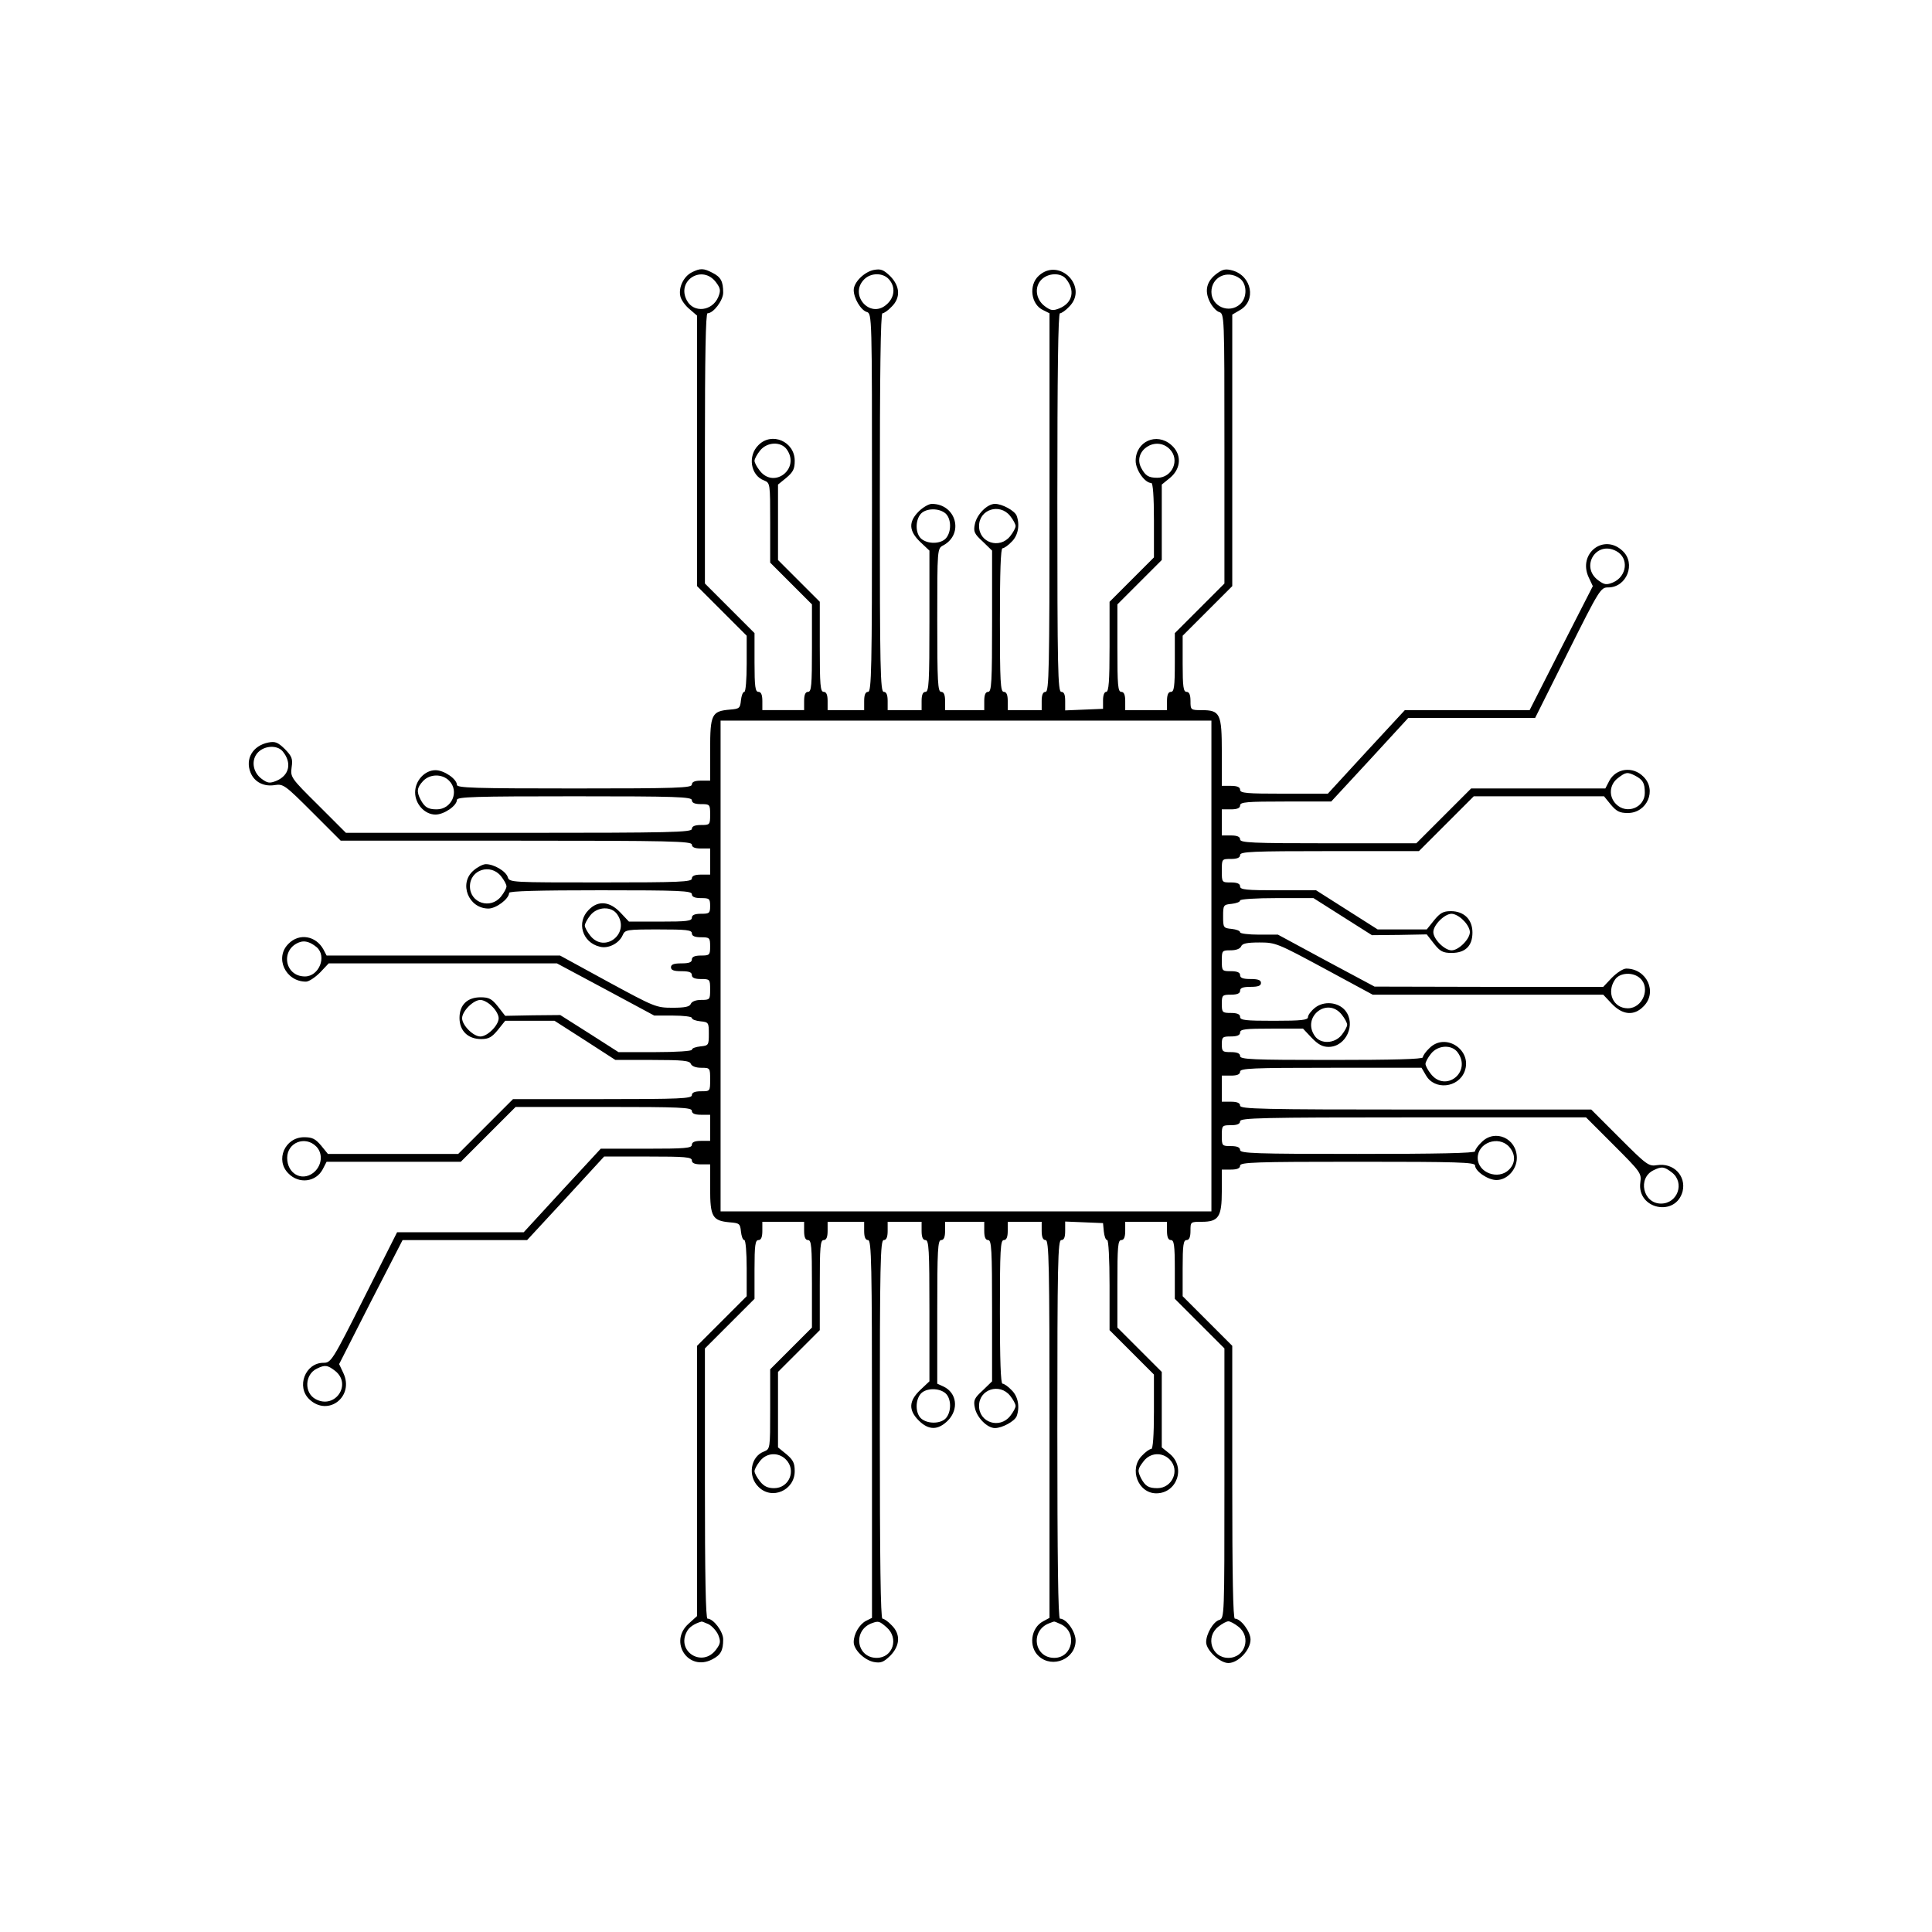 <?xml version="1.0" standalone="no"?>
<!DOCTYPE svg PUBLIC "-//W3C//DTD SVG 20010904//EN"
 "http://www.w3.org/TR/2001/REC-SVG-20010904/DTD/svg10.dtd">
<svg version="1.0" xmlns="http://www.w3.org/2000/svg"
 width="740pt" height="740pt" viewBox="0 0 740 740"
 preserveAspectRatio="xMidYMid meet">

<g transform="translate(0,740) scale(0.1,-0.1)"
fill="#000000" stroke="none">
<path d="M2650 6357 c-32 -16 -52 -59 -44 -92 3 -14 19 -36 35 -49 l29 -25 0
-518 0 -518 95 -95 95 -95 0 -107 c0 -61 -4 -108 -9 -108 -6 0 -11 -15 -13
-32 -3 -31 -6 -33 -43 -36 -69 -6 -75 -18 -75 -154 l0 -118 -35 0 c-24 0 -35
-5 -35 -15 0 -13 -57 -15 -450 -15 -383 0 -450 2 -450 14 0 22 -49 56 -82 56
-41 0 -78 -40 -78 -85 0 -45 37 -85 78 -85 33 0 82 34 82 56 0 12 67 14 450
14 393 0 450 -2 450 -15 0 -10 11 -15 35 -15 34 0 35 -1 35 -40 0 -39 -1 -40
-35 -40 -24 0 -35 -5 -35 -15 0 -13 -80 -15 -662 -15 l-663 0 -106 106 c-105
104 -107 107 -102 145 5 33 1 42 -26 70 -27 26 -37 30 -63 25 -60 -12 -90 -63
-68 -116 15 -36 51 -54 93 -47 32 5 39 0 143 -104 l109 -109 672 0 c592 0 673
-2 673 -15 0 -10 11 -15 35 -15 l35 0 0 -50 0 -50 -35 0 c-24 0 -35 -5 -35
-15 0 -13 -45 -15 -349 -15 -342 0 -350 0 -356 20 -7 23 -53 50 -84 50 -11 0
-32 -11 -47 -24 -58 -49 -20 -146 57 -146 29 0 79 37 79 60 0 7 113 10 350 10
304 0 350 -2 350 -15 0 -10 11 -15 35 -15 32 0 35 -2 35 -30 0 -28 -3 -30 -35
-30 -24 0 -35 -5 -35 -15 0 -13 -20 -15 -121 -15 l-120 0 -33 35 c-41 43 -85
47 -121 10 -48 -47 -25 -125 42 -141 32 -9 74 12 88 44 9 21 15 22 137 22 107
0 128 -2 128 -15 0 -10 11 -15 35 -15 33 0 35 -2 35 -35 0 -33 -2 -35 -35 -35
-24 0 -35 -5 -35 -15 0 -11 -11 -15 -40 -15 -29 0 -40 -4 -40 -15 0 -11 11
-15 40 -15 29 0 40 -4 40 -15 0 -10 11 -15 35 -15 34 0 35 -1 35 -40 0 -39 -1
-40 -34 -40 -21 0 -36 -6 -40 -15 -4 -11 -22 -15 -70 -15 -63 0 -69 3 -248
100 l-183 100 -447 0 -447 0 -12 23 c-29 53 -93 64 -134 22 -54 -53 -12 -145
67 -145 11 0 35 16 54 35 l33 35 437 0 437 0 187 -100 186 -100 72 0 c40 0 72
-4 72 -9 0 -6 15 -11 33 -13 31 -3 32 -5 32 -48 0 -43 -1 -45 -32 -48 -18 -2
-33 -7 -33 -13 0 -5 -60 -9 -140 -9 l-141 0 -111 71 -112 71 -106 -1 -105 -2
-28 36 c-23 29 -34 35 -66 35 -51 0 -81 -29 -81 -79 0 -49 32 -81 83 -81 29 0
41 7 64 35 l28 35 94 0 95 0 117 -75 116 -75 142 0 c117 0 143 -3 147 -15 4
-9 19 -15 40 -15 34 0 34 -1 34 -45 0 -45 0 -45 -35 -45 -24 0 -35 -5 -35 -15
0 -13 -45 -15 -343 -15 l-342 0 -105 -105 -105 -105 -249 0 -250 0 -26 32
c-22 26 -34 32 -65 32 -74 0 -112 -88 -60 -139 40 -41 105 -33 131 16 l15 29
257 0 257 0 105 105 105 105 337 0 c294 0 338 -2 338 -15 0 -10 11 -15 35 -15
l35 0 0 -50 0 -50 -35 0 c-24 0 -35 -5 -35 -15 0 -13 -26 -15 -174 -15 l-175
0 -148 -160 -147 -160 -243 0 -242 0 -126 -250 c-122 -243 -127 -250 -156
-250 -70 0 -105 -92 -54 -140 72 -68 173 11 130 101 l-16 34 121 238 122 237
238 0 239 0 148 160 147 160 168 0 c143 0 168 -2 168 -15 0 -10 11 -15 35 -15
l35 0 0 -93 c0 -108 9 -123 75 -129 37 -3 40 -5 43 -35 2 -18 7 -33 13 -33 5
0 9 -47 9 -108 l0 -107 -95 -95 -95 -95 0 -517 0 -518 -32 -29 c-78 -69 -2
-185 90 -137 33 17 42 34 42 77 0 29 -37 79 -60 79 -7 0 -10 164 -10 518 l0
517 95 95 95 95 0 112 c0 94 3 113 15 113 10 0 15 11 15 35 l0 35 80 0 80 0 0
-35 c0 -24 5 -35 15 -35 13 0 15 -25 15 -168 l0 -167 -80 -80 -80 -80 0 -153
c0 -152 0 -152 -24 -162 -51 -19 -63 -94 -21 -135 51 -52 139 -14 139 60 0 31
-6 43 -32 65 l-32 26 0 145 0 144 80 80 80 80 0 172 c0 147 2 173 15 173 10 0
15 11 15 35 l0 35 70 0 70 0 0 -35 c0 -24 5 -35 15 -35 13 0 15 -87 15 -723
l0 -724 -24 -12 c-25 -14 -46 -50 -46 -81 0 -29 41 -69 77 -76 27 -5 37 -1 63
24 38 39 40 83 5 117 -13 14 -29 25 -35 25 -7 0 -10 227 -10 725 0 638 2 725
15 725 10 0 15 11 15 35 l0 35 65 0 65 0 0 -35 c0 -24 5 -35 15 -35 13 0 15
-37 15 -271 l0 -270 -35 -33 c-44 -42 -46 -77 -6 -117 38 -38 74 -38 112 0 42
43 34 106 -17 130 l-24 11 0 275 c0 238 2 275 15 275 10 0 15 11 15 35 l0 35
75 0 75 0 0 -35 c0 -24 5 -35 15 -35 13 0 15 -37 15 -271 l0 -270 -36 -35
c-32 -29 -36 -38 -30 -66 7 -37 47 -78 77 -78 28 0 75 26 83 45 13 35 6 76
-19 100 -13 14 -29 25 -35 25 -7 0 -10 90 -10 275 0 238 2 275 15 275 10 0 15
11 15 35 l0 35 65 0 65 0 0 -35 c0 -24 5 -35 15 -35 13 0 15 -87 15 -723 l0
-724 -24 -13 c-48 -25 -57 -98 -17 -134 53 -48 141 -10 141 60 0 34 -35 84
-60 84 -7 0 -10 227 -10 725 0 638 2 725 15 725 11 0 15 11 15 35 l0 36 73 -3
72 -3 3 -32 c2 -18 7 -33 13 -33 5 0 9 -72 9 -173 l0 -172 85 -85 85 -85 0
-142 c0 -93 -4 -143 -10 -143 -6 0 -22 -11 -35 -25 -52 -51 -16 -145 54 -145
79 0 114 99 52 151 l-31 25 0 145 0 144 -85 85 -85 85 0 167 c0 143 2 168 15
168 10 0 15 11 15 35 l0 35 80 0 80 0 0 -35 c0 -24 5 -35 15 -35 12 0 15 -19
15 -113 l0 -112 95 -95 95 -95 0 -517 c0 -509 0 -517 -20 -523 -23 -7 -50 -54
-50 -85 0 -31 53 -80 85 -80 38 0 85 50 85 90 0 30 -37 80 -60 80 -7 0 -10
166 -10 523 l0 522 -95 95 -95 95 0 107 c0 89 3 108 15 108 10 0 15 11 15 35
0 35 0 35 43 35 65 0 77 19 77 118 l0 82 35 0 c24 0 35 5 35 15 0 13 57 15
450 15 383 0 450 -2 450 -14 0 -22 49 -56 82 -56 41 0 78 40 78 85 0 75 -84
112 -135 60 -14 -13 -25 -29 -25 -35 0 -7 -144 -10 -450 -10 -393 0 -450 2
-450 15 0 10 -11 15 -35 15 -34 0 -35 1 -35 40 0 39 1 40 35 40 24 0 35 5 35
15 0 13 80 15 662 15 l663 0 106 -106 c103 -103 107 -108 102 -143 -14 -103
136 -134 162 -34 14 59 -35 110 -98 100 -32 -5 -39 0 -143 104 l-109 109 -672
0 c-592 0 -673 2 -673 15 0 10 -11 15 -35 15 l-35 0 0 50 0 50 35 0 c24 0 35
5 35 15 0 13 45 15 348 15 l347 0 17 -29 c33 -58 124 -48 148 15 31 82 -74
151 -135 89 -14 -13 -25 -29 -25 -35 0 -7 -113 -10 -350 -10 -304 0 -350 2
-350 15 0 10 -11 15 -35 15 -32 0 -35 2 -35 30 0 28 3 30 35 30 24 0 35 5 35
15 0 13 20 15 121 15 l120 0 33 -35 c25 -26 42 -35 65 -35 67 0 106 87 64 139
-27 33 -82 38 -116 11 -15 -12 -27 -28 -27 -36 0 -11 -24 -14 -130 -14 -109 0
-130 2 -130 15 0 10 -11 15 -35 15 -33 0 -35 2 -35 35 0 33 2 35 35 35 24 0
35 5 35 15 0 11 11 15 40 15 29 0 40 4 40 15 0 11 -11 15 -40 15 -29 0 -40 4
-40 15 0 10 -11 15 -35 15 -34 0 -35 1 -35 40 0 39 1 40 34 40 21 0 36 6 40
15 4 11 22 15 70 15 62 0 69 -3 249 -100 l185 -100 442 0 441 0 33 -35 c41
-43 85 -47 121 -10 55 54 13 145 -66 145 -12 0 -36 -16 -55 -35 l-33 -35 -438
0 -438 1 -185 99 -185 100 -72 0 c-40 0 -73 4 -73 9 0 6 -15 11 -32 13 -32 3
-33 5 -33 48 0 43 1 45 33 48 17 2 32 7 32 13 0 5 60 9 141 9 l140 0 112 -71
112 -71 105 1 105 2 28 -36 c23 -29 34 -35 67 -35 53 0 80 27 80 78 0 50 -32
82 -83 82 -29 0 -41 -7 -64 -35 l-28 -35 -94 0 -94 0 -118 75 -118 75 -146 0
c-122 0 -145 2 -145 15 0 10 -11 15 -35 15 -35 0 -35 0 -35 45 0 45 0 45 35
45 24 0 35 5 35 15 0 13 45 15 343 15 l342 0 105 105 105 105 249 0 250 0 26
-32 c22 -26 34 -32 65 -32 74 0 112 88 60 139 -40 41 -105 33 -131 -16 l-15
-29 -257 0 -257 0 -105 -105 -105 -105 -337 0 c-294 0 -338 2 -338 15 0 10
-11 15 -35 15 l-35 0 0 50 0 50 35 0 c24 0 35 5 35 15 0 13 26 15 174 15 l175
0 148 160 147 160 243 0 243 0 125 250 c122 244 126 250 155 250 71 0 107 92
55 140 -72 68 -172 -10 -130 -101 l16 -34 -121 -237 -121 -238 -239 0 -239 0
-148 -160 -147 -160 -168 0 c-143 0 -168 2 -168 15 0 10 -11 15 -35 15 l-35 0
0 128 c0 149 -6 162 -78 162 -41 0 -42 1 -42 35 0 24 -5 35 -15 35 -12 0 -15
19 -15 108 l0 107 95 95 95 95 0 520 0 520 29 17 c64 36 46 131 -28 152 -26 7
-37 5 -59 -11 -40 -29 -49 -65 -29 -107 9 -19 25 -37 36 -41 21 -6 21 -10 21
-523 l0 -517 -95 -95 -95 -95 0 -112 c0 -94 -3 -113 -15 -113 -10 0 -15 -11
-15 -35 l0 -35 -80 0 -80 0 0 35 c0 24 -5 35 -15 35 -13 0 -15 25 -15 168 l0
167 85 85 85 85 0 144 0 145 32 26 c43 36 45 91 4 126 -56 49 -136 13 -136
-61 0 -35 35 -85 60 -85 6 0 10 -50 10 -143 l0 -142 -85 -85 -85 -85 0 -172
c0 -132 -3 -173 -13 -173 -7 0 -12 -13 -12 -32 l0 -33 -72 -3 -73 -3 0 36 c0
24 -4 35 -15 35 -13 0 -15 87 -15 725 0 498 3 725 10 725 6 0 22 11 35 25 76
75 -37 191 -116 119 -40 -36 -30 -111 17 -132 l24 -12 0 -725 c0 -638 -2 -725
-15 -725 -10 0 -15 -11 -15 -35 l0 -35 -65 0 -65 0 0 35 c0 24 -5 35 -15 35
-13 0 -15 37 -15 275 0 185 3 275 10 275 6 0 22 11 35 25 25 24 32 65 19 100
-8 19 -55 45 -83 45 -30 0 -70 -41 -77 -78 -6 -28 -2 -37 30 -66 l36 -35 0
-270 c0 -234 -2 -271 -15 -271 -10 0 -15 -11 -15 -35 l0 -35 -75 0 -75 0 0 35
c0 24 -5 35 -15 35 -13 0 -15 37 -15 275 0 274 0 274 23 286 81 44 49 159 -44
159 -11 0 -34 -13 -50 -29 -40 -40 -38 -75 6 -117 l35 -33 0 -270 c0 -234 -2
-271 -15 -271 -10 0 -15 -11 -15 -35 l0 -35 -65 0 -65 0 0 35 c0 24 -5 35 -15
35 -13 0 -15 87 -15 725 0 498 3 725 10 725 6 0 22 11 35 25 35 34 33 78 -5
117 -26 25 -36 29 -63 24 -36 -7 -77 -47 -77 -77 0 -31 27 -77 50 -84 20 -6
20 -14 20 -731 0 -637 -2 -724 -15 -724 -10 0 -15 -11 -15 -35 l0 -35 -70 0
-70 0 0 35 c0 24 -5 35 -15 35 -13 0 -15 26 -15 173 l0 172 -80 80 -80 80 0
144 0 145 32 26 c26 22 32 34 32 65 0 74 -88 112 -139 60 -42 -41 -30 -116 21
-135 24 -10 24 -10 24 -162 l0 -153 80 -80 80 -80 0 -167 c0 -143 -2 -168 -15
-168 -10 0 -15 -11 -15 -35 l0 -35 -80 0 -80 0 0 35 c0 24 -5 35 -15 35 -12 0
-15 19 -15 113 l0 112 -95 95 -95 95 0 517 c0 354 3 518 10 518 23 0 60 50 60
79 0 43 -9 60 -41 76 -34 18 -47 18 -79 2z m93 -39 c17 -23 18 -31 8 -56 -23
-54 -94 -62 -120 -13 -42 77 60 140 112 69z m662 12 c26 -29 22 -70 -10 -97
-63 -55 -144 38 -85 97 26 26 72 26 95 0z m677 3 c37 -44 27 -93 -24 -114 -25
-10 -33 -9 -56 8 -35 26 -41 74 -13 102 26 26 73 27 93 4z m666 1 c29 -20 30
-74 2 -99 -42 -38 -110 -9 -110 47 0 56 60 86 108 52z m-1734 -656 c51 -73
-48 -151 -103 -82 -12 15 -21 32 -21 39 0 7 9 24 21 39 27 34 81 36 103 4z
m1466 2 c41 -41 10 -110 -47 -110 -34 0 -46 8 -62 38 -34 65 56 125 109 72z
m-858 -247 c22 -20 23 -70 1 -95 -20 -22 -70 -23 -95 -1 -22 20 -23 70 -1 95
20 22 70 23 95 1z m247 -9 c12 -15 21 -32 21 -39 0 -7 -9 -24 -21 -39 -40 -50
-119 -25 -119 39 0 64 79 89 119 39z m2322 -135 c49 -26 41 -97 -13 -120 -25
-10 -33 -9 -56 8 -71 52 -8 154 69 112z m-1551 -1589 l0 -940 -940 0 -940 0 0
940 0 940 940 0 940 0 0 -940z m-3558 823 c37 -44 27 -93 -24 -114 -25 -10
-33 -9 -56 8 -35 26 -41 74 -13 102 26 26 73 27 93 4z m5181 -94 c30 -16 37
-28 37 -66 0 -56 -69 -84 -110 -43 -29 29 -26 74 6 99 31 24 37 25 67 10z
m-4543 -19 c41 -41 10 -110 -47 -110 -34 0 -46 8 -62 37 -16 31 -14 46 9 71
26 28 73 29 100 2z m199 -366 c12 -15 21 -32 21 -39 0 -7 -9 -24 -21 -39 -40
-50 -119 -25 -119 39 0 64 79 89 119 39z m445 -146 c51 -73 -48 -151 -103 -82
-12 15 -21 32 -21 39 0 7 9 24 21 39 27 34 81 36 103 4z m3241 -23 c14 -13 25
-33 25 -45 0 -27 -43 -70 -70 -70 -27 0 -70 43 -70 70 0 27 43 70 70 70 12 0
32 -11 45 -25z m-4392 -103 c40 -35 9 -112 -45 -112 -80 0 -95 107 -18 132 19
6 40 -1 63 -20z m5069 -119 c41 -37 10 -115 -47 -115 -56 0 -83 61 -49 110 18
27 69 30 96 5z m-4397 -108 c14 -13 25 -33 25 -45 0 -27 -43 -70 -70 -70 -27
0 -70 43 -70 70 0 27 43 70 70 70 12 0 32 -11 45 -25z m3254 -31 c12 -15 21
-32 21 -39 0 -7 -9 -24 -21 -39 -27 -34 -81 -36 -103 -4 -51 73 48 151 103 82z
m445 -146 c53 -75 -47 -153 -103 -82 -12 15 -21 32 -21 39 0 7 9 24 21 39 27
34 81 36 103 4z m-4373 -359 c28 -28 22 -76 -12 -102 -45 -33 -99 -1 -99 58 0
59 69 86 111 44z m4569 -1 c25 -28 26 -62 0 -88 -41 -41 -120 -12 -120 45 0
58 79 87 120 43z m624 -99 c50 -39 22 -119 -42 -119 -69 0 -91 98 -28 128 31
15 40 14 70 -9z m-5120 -760 c65 -52 -1 -148 -75 -108 -45 24 -42 95 5 117 31
15 40 14 70 -9z m2338 -86 c22 -20 23 -70 1 -95 -20 -22 -70 -23 -95 -1 -22
20 -23 70 -1 95 20 22 70 23 95 1z m247 -9 c12 -15 21 -32 21 -39 0 -7 -9 -24
-21 -39 -40 -50 -119 -25 -119 39 0 64 79 89 119 39z m-859 -244 c41 -41 13
-110 -45 -110 -24 0 -39 7 -54 26 -12 15 -21 32 -21 39 0 7 9 24 21 39 25 32
70 35 99 6z m1470 0 c41 -41 10 -110 -47 -110 -34 0 -46 8 -62 37 -15 30 -14
36 10 67 25 32 70 35 99 6z m-1766 -631 c13 -7 30 -25 37 -41 10 -25 9 -33 -8
-56 -52 -71 -154 -8 -112 69 8 16 28 30 56 38 1 1 13 -4 27 -10z m682 -12 c48
-42 24 -117 -38 -117 -78 0 -93 106 -18 133 25 9 28 8 56 -16z m667 12 c65
-30 46 -129 -25 -129 -78 0 -93 106 -18 133 8 3 16 6 17 6 1 1 13 -4 26 -10z
m681 -10 c50 -40 25 -119 -39 -119 -64 0 -89 79 -39 119 15 12 32 21 39 21 7
0 24 -9 39 -21z"/>
</g>
</svg>
